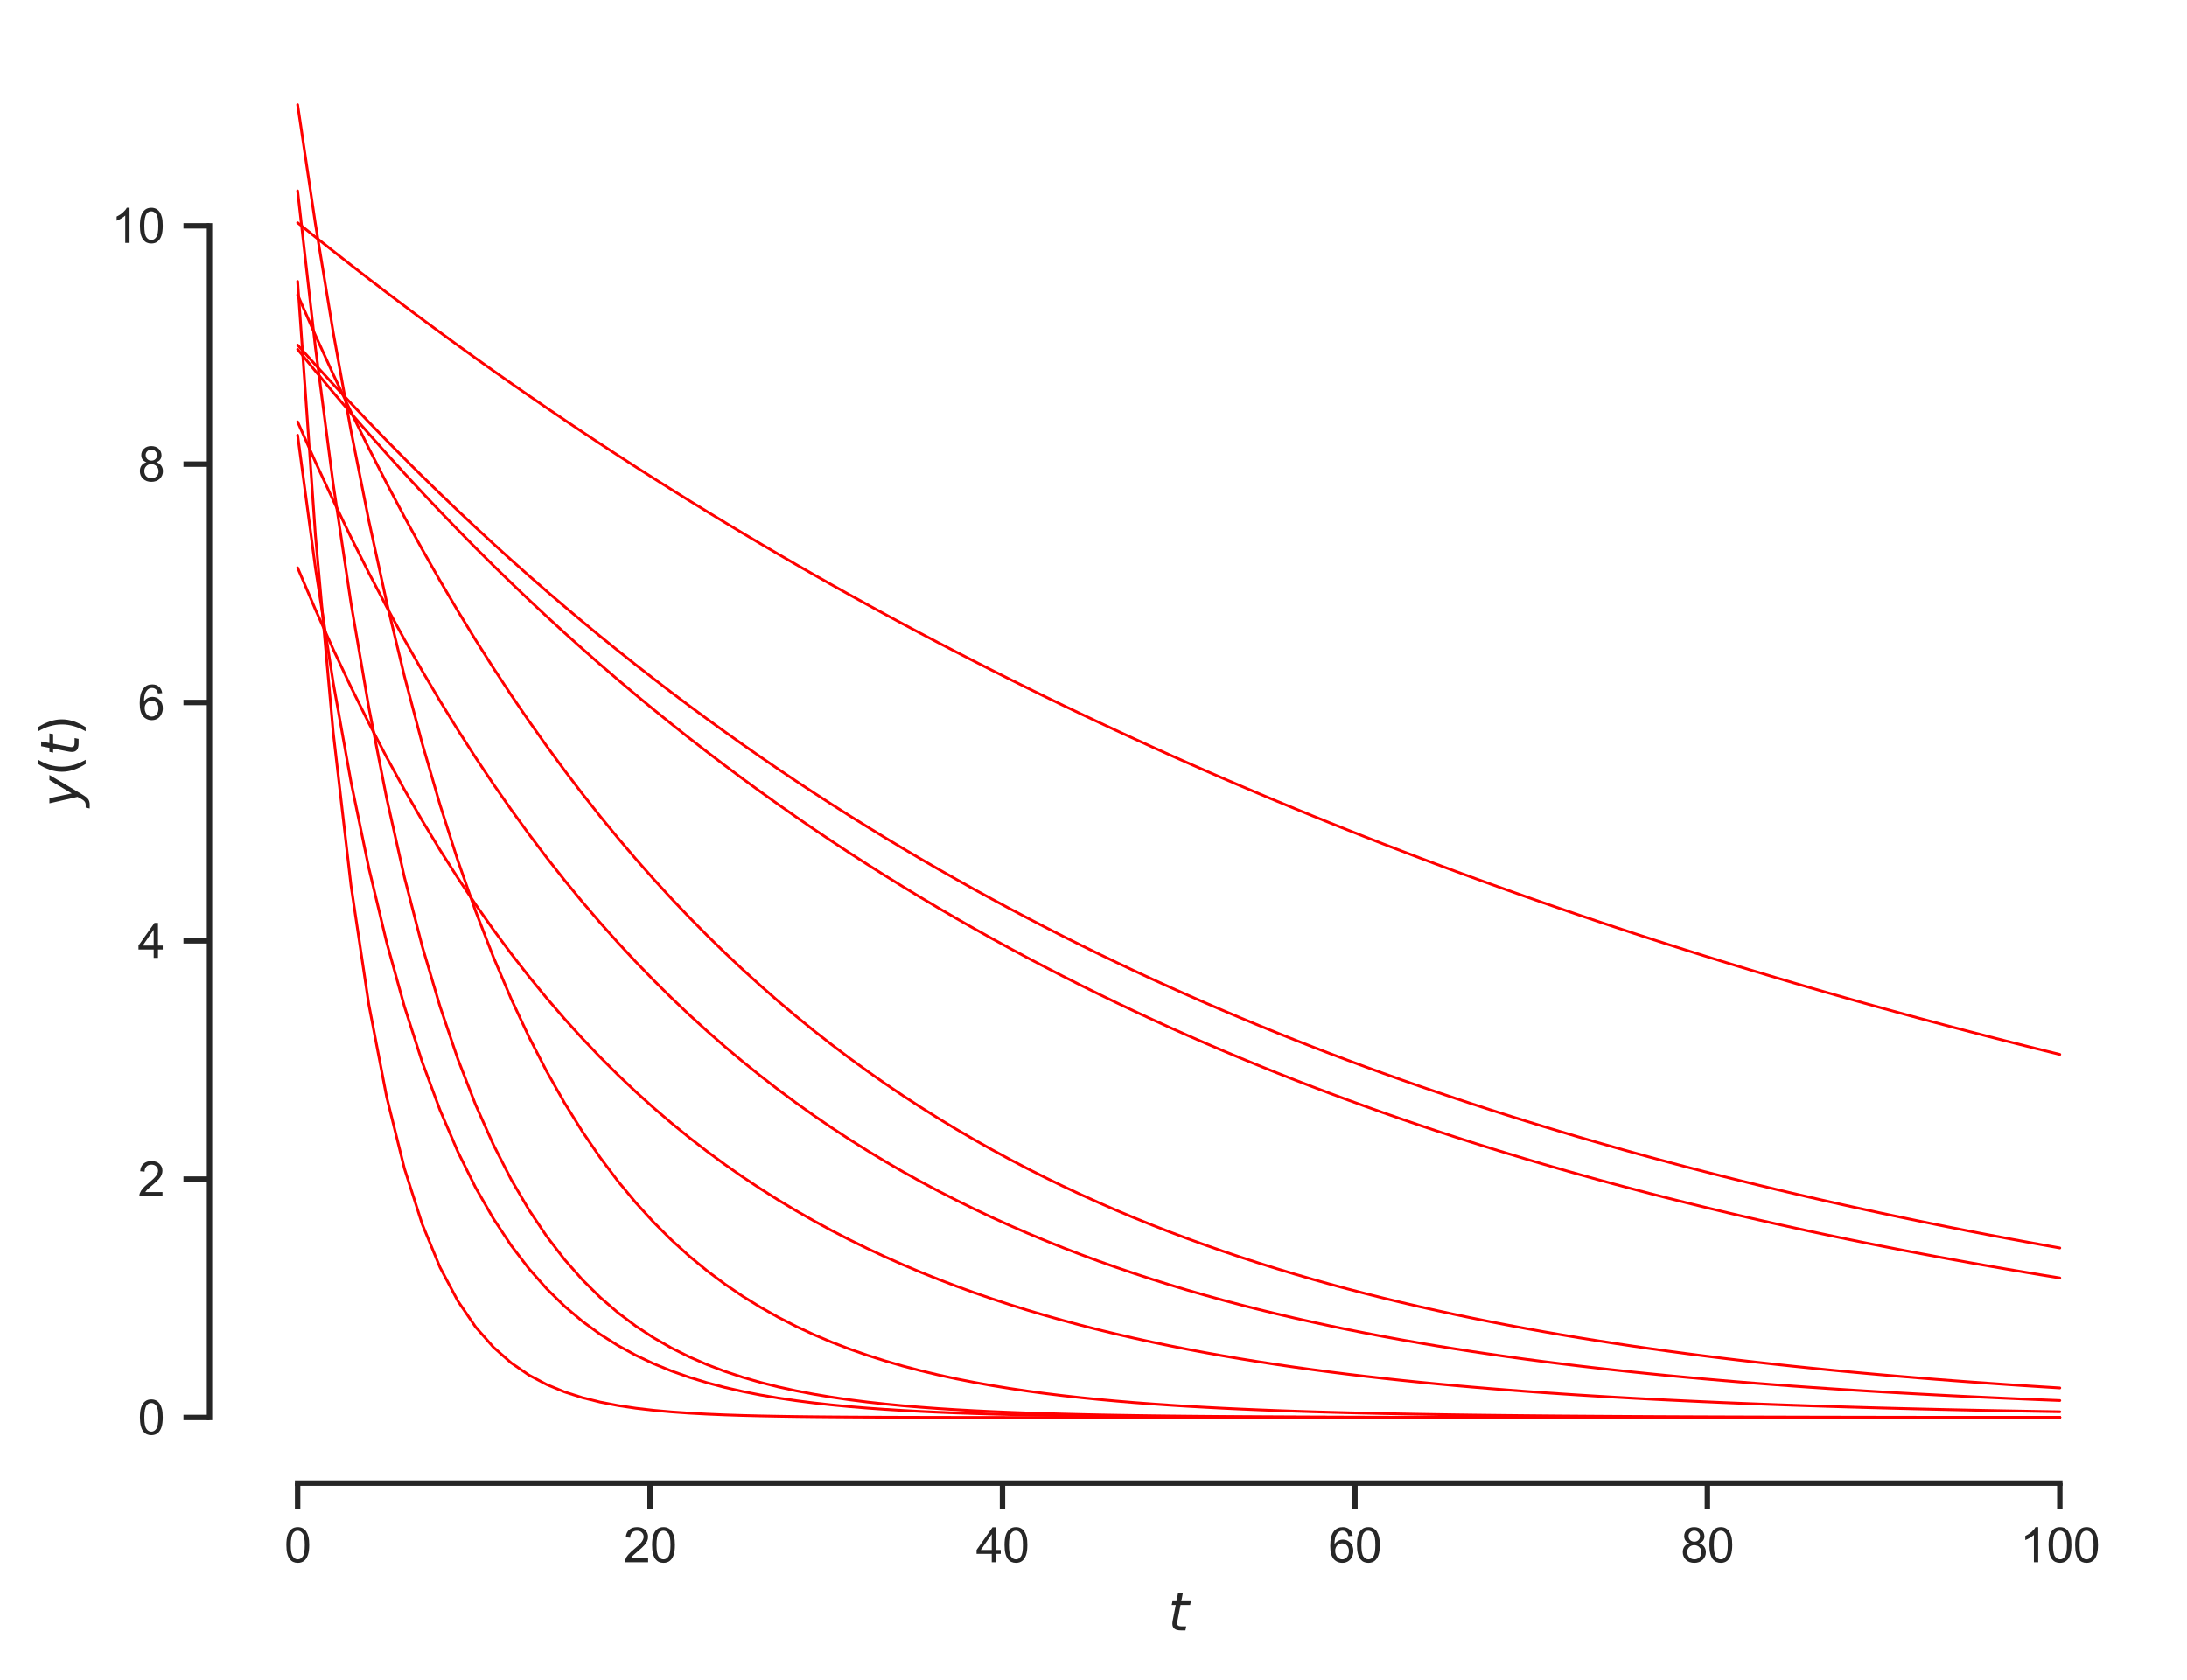 <?xml version="1.0" encoding="utf-8" standalone="no"?>
<!DOCTYPE svg PUBLIC "-//W3C//DTD SVG 1.1//EN"
  "http://www.w3.org/Graphics/SVG/1.1/DTD/svg11.dtd">
<svg xmlns:xlink="http://www.w3.org/1999/xlink" width="402.919pt" height="309.639pt" viewBox="0 0 402.919 309.639" xmlns="http://www.w3.org/2000/svg" version="1.1">
 <defs>
  <style type="text/css">*{stroke-linejoin: round; stroke-linecap: butt}</style>
 </defs>
 <g id="figure_1">
  <g id="patch_1">
   <path d="M 0 309.639 
L 402.919 309.639 
L 402.919 0 
L 0 0 
z
" style="fill: #ffffff"/>
  </g>
  <g id="axes_1">
   <g id="patch_2">
    <path d="M 38.599 273.312 
L 395.719 273.312 
L 395.719 7.2 
L 38.599 7.2 
z
" style="fill: #ffffff"/>
   </g>
   <g id="matplotlib.axis_1">
    <g id="xtick_1">
     <g id="line2d_1">
      <defs>
       <path id="mb9803e725e" d="M 0 0 
L 0 4.8 
" style="stroke: #262626"/>
      </defs>
      <g>
       <use xlink:href="#mb9803e725e" x="54.832" y="273.312" style="fill: #262626; stroke: #262626"/>
      </g>
     </g>
     <g id="text_1">
      <!-- 0 -->
      <g style="fill: #262626" transform="translate(52.385 287.911) scale(0.088 -0.088)">
       <defs>
        <path id="ArialMT-30" d="M 266 2259 
Q 266 3072 433 3567 
Q 600 4063 929 4331 
Q 1259 4600 1759 4600 
Q 2128 4600 2406 4451 
Q 2684 4303 2865 4023 
Q 3047 3744 3150 3342 
Q 3253 2941 3253 2259 
Q 3253 1453 3087 958 
Q 2922 463 2592 192 
Q 2263 -78 1759 -78 
Q 1097 -78 719 397 
Q 266 969 266 2259 
z
M 844 2259 
Q 844 1131 1108 757 
Q 1372 384 1759 384 
Q 2147 384 2411 759 
Q 2675 1134 2675 2259 
Q 2675 3391 2411 3762 
Q 2147 4134 1753 4134 
Q 1366 4134 1134 3806 
Q 844 3388 844 2259 
z
" transform="scale(0.016)"/>
       </defs>
       <use xlink:href="#ArialMT-30"/>
      </g>
     </g>
    </g>
    <g id="xtick_2">
     <g id="line2d_2">
      <g>
       <use xlink:href="#mb9803e725e" x="119.763" y="273.312" style="fill: #262626; stroke: #262626"/>
      </g>
     </g>
     <g id="text_2">
      <!-- 20 -->
      <g style="fill: #262626" transform="translate(114.869 287.911) scale(0.088 -0.088)">
       <defs>
        <path id="ArialMT-32" d="M 3222 541 
L 3222 0 
L 194 0 
Q 188 203 259 391 
Q 375 700 629 1000 
Q 884 1300 1366 1694 
Q 2113 2306 2375 2664 
Q 2638 3022 2638 3341 
Q 2638 3675 2398 3904 
Q 2159 4134 1775 4134 
Q 1369 4134 1125 3890 
Q 881 3647 878 3216 
L 300 3275 
Q 359 3922 746 4261 
Q 1134 4600 1788 4600 
Q 2447 4600 2831 4234 
Q 3216 3869 3216 3328 
Q 3216 3053 3103 2787 
Q 2991 2522 2730 2228 
Q 2469 1934 1863 1422 
Q 1356 997 1212 845 
Q 1069 694 975 541 
L 3222 541 
z
" transform="scale(0.016)"/>
       </defs>
       <use xlink:href="#ArialMT-32"/>
       <use xlink:href="#ArialMT-30" x="55.615"/>
      </g>
     </g>
    </g>
    <g id="xtick_3">
     <g id="line2d_3">
      <g>
       <use xlink:href="#mb9803e725e" x="184.694" y="273.312" style="fill: #262626; stroke: #262626"/>
      </g>
     </g>
     <g id="text_3">
      <!-- 40 -->
      <g style="fill: #262626" transform="translate(179.8 287.911) scale(0.088 -0.088)">
       <defs>
        <path id="ArialMT-34" d="M 2069 0 
L 2069 1097 
L 81 1097 
L 81 1613 
L 2172 4581 
L 2631 4581 
L 2631 1613 
L 3250 1613 
L 3250 1097 
L 2631 1097 
L 2631 0 
L 2069 0 
z
M 2069 1613 
L 2069 3678 
L 634 1613 
L 2069 1613 
z
" transform="scale(0.016)"/>
       </defs>
       <use xlink:href="#ArialMT-34"/>
       <use xlink:href="#ArialMT-30" x="55.615"/>
      </g>
     </g>
    </g>
    <g id="xtick_4">
     <g id="line2d_4">
      <g>
       <use xlink:href="#mb9803e725e" x="249.625" y="273.312" style="fill: #262626; stroke: #262626"/>
      </g>
     </g>
     <g id="text_4">
      <!-- 60 -->
      <g style="fill: #262626" transform="translate(244.731 287.911) scale(0.088 -0.088)">
       <defs>
        <path id="ArialMT-36" d="M 3184 3459 
L 2625 3416 
Q 2550 3747 2413 3897 
Q 2184 4138 1850 4138 
Q 1581 4138 1378 3988 
Q 1113 3794 959 3422 
Q 806 3050 800 2363 
Q 1003 2672 1297 2822 
Q 1591 2972 1913 2972 
Q 2475 2972 2870 2558 
Q 3266 2144 3266 1488 
Q 3266 1056 3080 686 
Q 2894 316 2569 119 
Q 2244 -78 1831 -78 
Q 1128 -78 684 439 
Q 241 956 241 2144 
Q 241 3472 731 4075 
Q 1159 4600 1884 4600 
Q 2425 4600 2770 4297 
Q 3116 3994 3184 3459 
z
M 888 1484 
Q 888 1194 1011 928 
Q 1134 663 1356 523 
Q 1578 384 1822 384 
Q 2178 384 2434 671 
Q 2691 959 2691 1453 
Q 2691 1928 2437 2201 
Q 2184 2475 1800 2475 
Q 1419 2475 1153 2201 
Q 888 1928 888 1484 
z
" transform="scale(0.016)"/>
       </defs>
       <use xlink:href="#ArialMT-36"/>
       <use xlink:href="#ArialMT-30" x="55.615"/>
      </g>
     </g>
    </g>
    <g id="xtick_5">
     <g id="line2d_5">
      <g>
       <use xlink:href="#mb9803e725e" x="314.556" y="273.312" style="fill: #262626; stroke: #262626"/>
      </g>
     </g>
     <g id="text_5">
      <!-- 80 -->
      <g style="fill: #262626" transform="translate(309.662 287.911) scale(0.088 -0.088)">
       <defs>
        <path id="ArialMT-38" d="M 1131 2484 
Q 781 2613 612 2850 
Q 444 3088 444 3419 
Q 444 3919 803 4259 
Q 1163 4600 1759 4600 
Q 2359 4600 2725 4251 
Q 3091 3903 3091 3403 
Q 3091 3084 2923 2848 
Q 2756 2613 2416 2484 
Q 2838 2347 3058 2040 
Q 3278 1734 3278 1309 
Q 3278 722 2862 322 
Q 2447 -78 1769 -78 
Q 1091 -78 675 323 
Q 259 725 259 1325 
Q 259 1772 486 2073 
Q 713 2375 1131 2484 
z
M 1019 3438 
Q 1019 3113 1228 2906 
Q 1438 2700 1772 2700 
Q 2097 2700 2305 2904 
Q 2513 3109 2513 3406 
Q 2513 3716 2298 3927 
Q 2084 4138 1766 4138 
Q 1444 4138 1231 3931 
Q 1019 3725 1019 3438 
z
M 838 1322 
Q 838 1081 952 856 
Q 1066 631 1291 507 
Q 1516 384 1775 384 
Q 2178 384 2440 643 
Q 2703 903 2703 1303 
Q 2703 1709 2433 1975 
Q 2163 2241 1756 2241 
Q 1359 2241 1098 1978 
Q 838 1716 838 1322 
z
" transform="scale(0.016)"/>
       </defs>
       <use xlink:href="#ArialMT-38"/>
       <use xlink:href="#ArialMT-30" x="55.615"/>
      </g>
     </g>
    </g>
    <g id="xtick_6">
     <g id="line2d_6">
      <g>
       <use xlink:href="#mb9803e725e" x="379.487" y="273.312" style="fill: #262626; stroke: #262626"/>
      </g>
     </g>
     <g id="text_6">
      <!-- 100 -->
      <g style="fill: #262626" transform="translate(372.146 287.911) scale(0.088 -0.088)">
       <defs>
        <path id="ArialMT-31" d="M 2384 0 
L 1822 0 
L 1822 3584 
Q 1619 3391 1289 3197 
Q 959 3003 697 2906 
L 697 3450 
Q 1169 3672 1522 3987 
Q 1875 4303 2022 4600 
L 2384 4600 
L 2384 0 
z
" transform="scale(0.016)"/>
       </defs>
       <use xlink:href="#ArialMT-31"/>
       <use xlink:href="#ArialMT-30" x="55.615"/>
       <use xlink:href="#ArialMT-30" x="111.23"/>
      </g>
     </g>
    </g>
    <g id="text_7">
     <!-- $t$ -->
     <g style="fill: #262626" transform="translate(215.239 300.531) scale(0.096 -0.096)">
      <defs>
       <path id="DejaVuSans-Oblique-74" d="M 2706 3500 
L 2619 3053 
L 1472 3053 
L 1100 1153 
Q 1081 1047 1072 975 
Q 1063 903 1063 863 
Q 1063 663 1183 572 
Q 1303 481 1569 481 
L 2150 481 
L 2053 0 
L 1503 0 
Q 991 0 739 200 
Q 488 400 488 806 
Q 488 878 497 964 
Q 506 1050 525 1153 
L 897 3053 
L 409 3053 
L 500 3500 
L 978 3500 
L 1172 4494 
L 1747 4494 
L 1556 3500 
L 2706 3500 
z
" transform="scale(0.016)"/>
      </defs>
      <use xlink:href="#DejaVuSans-Oblique-74" transform="translate(0 0.781)"/>
     </g>
    </g>
   </g>
   <g id="matplotlib.axis_2">
    <g id="ytick_1">
     <g id="line2d_7">
      <defs>
       <path id="m2df7945a71" d="M 0 0 
L -4.8 0 
" style="stroke: #262626"/>
      </defs>
      <g>
       <use xlink:href="#m2df7945a71" x="38.599" y="261.216" style="fill: #262626; stroke: #262626"/>
      </g>
     </g>
     <g id="text_8">
      <!-- 0 -->
      <g style="fill: #262626" transform="translate(25.406 264.365) scale(0.088 -0.088)">
       <use xlink:href="#ArialMT-30"/>
      </g>
     </g>
    </g>
    <g id="ytick_2">
     <g id="line2d_8">
      <g>
       <use xlink:href="#m2df7945a71" x="38.599" y="217.296" style="fill: #262626; stroke: #262626"/>
      </g>
     </g>
     <g id="text_9">
      <!-- 2 -->
      <g style="fill: #262626" transform="translate(25.406 220.445) scale(0.088 -0.088)">
       <use xlink:href="#ArialMT-32"/>
      </g>
     </g>
    </g>
    <g id="ytick_3">
     <g id="line2d_9">
      <g>
       <use xlink:href="#m2df7945a71" x="38.599" y="173.376" style="fill: #262626; stroke: #262626"/>
      </g>
     </g>
     <g id="text_10">
      <!-- 4 -->
      <g style="fill: #262626" transform="translate(25.406 176.525) scale(0.088 -0.088)">
       <use xlink:href="#ArialMT-34"/>
      </g>
     </g>
    </g>
    <g id="ytick_4">
     <g id="line2d_10">
      <g>
       <use xlink:href="#m2df7945a71" x="38.599" y="129.456" style="fill: #262626; stroke: #262626"/>
      </g>
     </g>
     <g id="text_11">
      <!-- 6 -->
      <g style="fill: #262626" transform="translate(25.406 132.605) scale(0.088 -0.088)">
       <use xlink:href="#ArialMT-36"/>
      </g>
     </g>
    </g>
    <g id="ytick_5">
     <g id="line2d_11">
      <g>
       <use xlink:href="#m2df7945a71" x="38.599" y="85.536" style="fill: #262626; stroke: #262626"/>
      </g>
     </g>
     <g id="text_12">
      <!-- 8 -->
      <g style="fill: #262626" transform="translate(25.406 88.685) scale(0.088 -0.088)">
       <use xlink:href="#ArialMT-38"/>
      </g>
     </g>
    </g>
    <g id="ytick_6">
     <g id="line2d_12">
      <g>
       <use xlink:href="#m2df7945a71" x="38.599" y="41.616" style="fill: #262626; stroke: #262626"/>
      </g>
     </g>
     <g id="text_13">
      <!-- 10 -->
      <g style="fill: #262626" transform="translate(20.512 44.765) scale(0.088 -0.088)">
       <use xlink:href="#ArialMT-31"/>
       <use xlink:href="#ArialMT-30" x="55.615"/>
      </g>
     </g>
    </g>
    <g id="text_14">
     <!-- $y(t)$ -->
     <g style="fill: #262626" transform="translate(14.496 148.752) rotate(-90) scale(0.096 -0.096)">
      <defs>
       <path id="DejaVuSans-Oblique-79" d="M 1588 -325 
Q 1188 -997 936 -1164 
Q 684 -1331 294 -1331 
L -159 -1331 
L -63 -850 
L 269 -850 
Q 509 -850 678 -719 
Q 847 -588 1056 -206 
L 1234 128 
L 459 3500 
L 1069 3500 
L 1650 819 
L 3256 3500 
L 3859 3500 
L 1588 -325 
z
" transform="scale(0.016)"/>
       <path id="DejaVuSans-28" d="M 1984 4856 
Q 1566 4138 1362 3434 
Q 1159 2731 1159 2009 
Q 1159 1288 1364 580 
Q 1569 -128 1984 -844 
L 1484 -844 
Q 1016 -109 783 600 
Q 550 1309 550 2009 
Q 550 2706 781 3412 
Q 1013 4119 1484 4856 
L 1984 4856 
z
" transform="scale(0.016)"/>
       <path id="DejaVuSans-29" d="M 513 4856 
L 1013 4856 
Q 1481 4119 1714 3412 
Q 1947 2706 1947 2009 
Q 1947 1309 1714 600 
Q 1481 -109 1013 -844 
L 513 -844 
Q 928 -128 1133 580 
Q 1338 1288 1338 2009 
Q 1338 2731 1133 3434 
Q 928 4138 513 4856 
z
" transform="scale(0.016)"/>
      </defs>
      <use xlink:href="#DejaVuSans-Oblique-79" transform="translate(0 0.125)"/>
      <use xlink:href="#DejaVuSans-28" transform="translate(59.18 0.125)"/>
      <use xlink:href="#DejaVuSans-Oblique-74" transform="translate(98.193 0.125)"/>
      <use xlink:href="#DejaVuSans-29" transform="translate(137.402 0.125)"/>
     </g>
    </g>
   </g>
   <g id="line2d_13">
    <path d="M 54.832 51.861 
L 58.111 98.673 
L 61.391 135.017 
L 64.67 163.235 
L 67.949 185.144 
L 71.229 202.153 
L 74.508 215.36 
L 77.787 225.613 
L 81.067 233.574 
L 84.346 239.755 
L 87.625 244.553 
L 90.905 248.279 
L 94.184 251.172 
L 97.463 253.418 
L 100.743 255.161 
L 104.022 256.515 
L 107.301 257.566 
L 110.581 258.382 
L 113.86 259.016 
L 117.139 259.508 
L 120.419 259.89 
L 123.698 260.186 
L 126.977 260.417 
L 130.257 260.595 
L 133.536 260.734 
L 136.815 260.842 
L 140.095 260.926 
L 143.374 260.99 
L 146.653 261.041 
L 149.933 261.08 
L 153.212 261.11 
L 156.491 261.134 
L 159.771 261.152 
L 163.05 261.167 
L 166.329 261.178 
L 169.609 261.186 
L 172.888 261.193 
L 176.168 261.198 
L 179.447 261.202 
L 182.726 261.205 
L 186.006 261.208 
L 189.285 261.209 
L 192.564 261.211 
L 195.844 261.212 
L 199.123 261.213 
L 202.402 261.214 
L 205.682 261.214 
L 208.961 261.215 
L 212.24 261.215 
L 215.52 261.215 
L 218.799 261.215 
L 222.078 261.215 
L 225.358 261.216 
L 228.637 261.216 
L 231.916 261.216 
L 235.196 261.216 
L 238.475 261.216 
L 241.754 261.216 
L 245.034 261.216 
L 248.313 261.216 
L 251.592 261.216 
L 254.872 261.216 
L 258.151 261.216 
L 261.43 261.216 
L 264.71 261.216 
L 267.989 261.216 
L 271.268 261.216 
L 274.548 261.216 
L 277.827 261.216 
L 281.106 261.216 
L 284.386 261.216 
L 287.665 261.216 
L 290.944 261.216 
L 294.224 261.216 
L 297.503 261.216 
L 300.782 261.216 
L 304.062 261.216 
L 307.341 261.216 
L 310.62 261.216 
L 313.9 261.216 
L 317.179 261.216 
L 320.458 261.216 
L 323.738 261.216 
L 327.017 261.216 
L 330.296 261.216 
L 333.576 261.216 
L 336.855 261.216 
L 340.134 261.216 
L 343.414 261.216 
L 346.693 261.216 
L 349.972 261.216 
L 353.252 261.216 
L 356.531 261.216 
L 359.81 261.216 
L 363.09 261.216 
L 366.369 261.216 
L 369.649 261.216 
L 372.928 261.216 
L 376.207 261.216 
L 379.487 261.216 
" clip-path="url(#pa258412a83)" style="fill: none; stroke: #ff0000; stroke-width: 0.5; stroke-linecap: round"/>
   </g>
   <g id="line2d_14">
    <path d="M 54.832 104.635 
L 58.111 112.342 
L 61.391 119.67 
L 64.67 126.637 
L 67.949 133.261 
L 71.229 139.559 
L 74.508 145.547 
L 77.787 151.24 
L 81.067 156.653 
L 84.346 161.8 
L 87.625 166.693 
L 90.905 171.345 
L 94.184 175.769 
L 97.463 179.974 
L 100.743 183.973 
L 104.022 187.775 
L 107.301 191.39 
L 110.581 194.827 
L 113.86 198.094 
L 117.139 201.201 
L 120.419 204.155 
L 123.698 206.964 
L 126.977 209.634 
L 130.257 212.173 
L 133.536 214.587 
L 136.815 216.882 
L 140.095 219.064 
L 143.374 221.139 
L 146.653 223.111 
L 149.933 224.987 
L 153.212 226.77 
L 156.491 228.465 
L 159.771 230.077 
L 163.05 231.61 
L 166.329 233.067 
L 169.609 234.453 
L 172.888 235.77 
L 176.168 237.022 
L 179.447 238.213 
L 182.726 239.345 
L 186.006 240.422 
L 189.285 241.445 
L 192.564 242.419 
L 195.844 243.344 
L 199.123 244.223 
L 202.402 245.06 
L 205.682 245.855 
L 208.961 246.611 
L 212.24 247.33 
L 215.52 248.013 
L 218.799 248.663 
L 222.078 249.281 
L 225.358 249.869 
L 228.637 250.427 
L 231.916 250.958 
L 235.196 251.463 
L 238.475 251.943 
L 241.754 252.399 
L 245.034 252.833 
L 248.313 253.246 
L 251.592 253.638 
L 254.872 254.011 
L 258.151 254.366 
L 261.43 254.703 
L 264.71 255.024 
L 267.989 255.328 
L 271.268 255.618 
L 274.548 255.894 
L 277.827 256.156 
L 281.106 256.405 
L 284.386 256.642 
L 287.665 256.867 
L 290.944 257.081 
L 294.224 257.284 
L 297.503 257.478 
L 300.782 257.662 
L 304.062 257.837 
L 307.341 258.003 
L 310.62 258.161 
L 313.9 258.312 
L 317.179 258.455 
L 320.458 258.59 
L 323.738 258.72 
L 327.017 258.843 
L 330.296 258.959 
L 333.576 259.07 
L 336.855 259.176 
L 340.134 259.276 
L 343.414 259.372 
L 346.693 259.463 
L 349.972 259.549 
L 353.252 259.631 
L 356.531 259.709 
L 359.81 259.783 
L 363.09 259.854 
L 366.369 259.921 
L 369.649 259.985 
L 372.928 260.045 
L 376.207 260.103 
L 379.487 260.158 
" clip-path="url(#pa258412a83)" style="fill: none; stroke: #ff0000; stroke-width: 0.5; stroke-linecap: round"/>
   </g>
   <g id="line2d_15">
    <path d="M 54.832 77.736 
L 58.111 85.132 
L 61.391 92.23 
L 64.67 99.041 
L 67.949 105.578 
L 71.229 111.852 
L 74.508 117.873 
L 77.787 123.651 
L 81.067 129.196 
L 84.346 134.518 
L 87.625 139.625 
L 90.905 144.526 
L 94.184 149.23 
L 97.463 153.744 
L 100.743 158.076 
L 104.022 162.233 
L 107.301 166.223 
L 110.581 170.052 
L 113.86 173.727 
L 117.139 177.254 
L 120.419 180.638 
L 123.698 183.886 
L 126.977 187.003 
L 130.257 189.995 
L 133.536 192.866 
L 136.815 195.621 
L 140.095 198.265 
L 143.374 200.802 
L 146.653 203.238 
L 149.933 205.575 
L 153.212 207.818 
L 156.491 209.97 
L 159.771 212.036 
L 163.05 214.018 
L 166.329 215.921 
L 169.609 217.747 
L 172.888 219.499 
L 176.168 221.18 
L 179.447 222.794 
L 182.726 224.343 
L 186.006 225.829 
L 189.285 227.256 
L 192.564 228.625 
L 195.844 229.938 
L 199.123 231.199 
L 202.402 232.409 
L 205.682 233.57 
L 208.961 234.685 
L 212.24 235.754 
L 215.52 236.78 
L 218.799 237.765 
L 222.078 238.711 
L 225.358 239.618 
L 228.637 240.488 
L 231.916 241.324 
L 235.196 242.126 
L 238.475 242.895 
L 241.754 243.634 
L 245.034 244.343 
L 248.313 245.023 
L 251.592 245.675 
L 254.872 246.302 
L 258.151 246.903 
L 261.43 247.48 
L 264.71 248.034 
L 267.989 248.565 
L 271.268 249.075 
L 274.548 249.564 
L 277.827 250.034 
L 281.106 250.485 
L 284.386 250.917 
L 287.665 251.332 
L 290.944 251.731 
L 294.224 252.113 
L 297.503 252.48 
L 300.782 252.832 
L 304.062 253.17 
L 307.341 253.495 
L 310.62 253.806 
L 313.9 254.105 
L 317.179 254.391 
L 320.458 254.666 
L 323.738 254.93 
L 327.017 255.184 
L 330.296 255.427 
L 333.576 255.66 
L 336.855 255.884 
L 340.134 256.099 
L 343.414 256.305 
L 346.693 256.503 
L 349.972 256.693 
L 353.252 256.876 
L 356.531 257.05 
L 359.81 257.218 
L 363.09 257.38 
L 366.369 257.534 
L 369.649 257.683 
L 372.928 257.825 
L 376.207 257.962 
L 379.487 258.093 
" clip-path="url(#pa258412a83)" style="fill: none; stroke: #ff0000; stroke-width: 0.5; stroke-linecap: round"/>
   </g>
   <g id="line2d_16">
    <path d="M 54.832 80.2 
L 58.111 104.675 
L 61.391 125.841 
L 64.67 144.145 
L 67.949 159.974 
L 71.229 173.663 
L 74.508 185.501 
L 77.787 195.738 
L 81.067 204.591 
L 84.346 212.248 
L 87.625 218.869 
L 90.905 224.594 
L 94.184 229.546 
L 97.463 233.828 
L 100.743 237.531 
L 104.022 240.734 
L 107.301 243.503 
L 110.581 245.898 
L 113.86 247.969 
L 117.139 249.76 
L 120.419 251.309 
L 123.698 252.649 
L 126.977 253.807 
L 130.257 254.809 
L 133.536 255.675 
L 136.815 256.424 
L 140.095 257.072 
L 143.374 257.632 
L 146.653 258.117 
L 149.933 258.536 
L 153.212 258.898 
L 156.491 259.212 
L 159.771 259.483 
L 163.05 259.717 
L 166.329 259.92 
L 169.609 260.095 
L 172.888 260.247 
L 176.168 260.378 
L 179.447 260.491 
L 182.726 260.589 
L 186.006 260.674 
L 189.285 260.747 
L 192.564 260.811 
L 195.844 260.865 
L 199.123 260.913 
L 202.402 260.954 
L 205.682 260.989 
L 208.961 261.02 
L 212.24 261.046 
L 215.52 261.069 
L 218.799 261.089 
L 222.078 261.106 
L 225.358 261.121 
L 228.637 261.134 
L 231.916 261.145 
L 235.196 261.155 
L 238.475 261.163 
L 241.754 261.17 
L 245.034 261.176 
L 248.313 261.182 
L 251.592 261.186 
L 254.872 261.19 
L 258.151 261.194 
L 261.43 261.197 
L 264.71 261.199 
L 267.989 261.202 
L 271.268 261.204 
L 274.548 261.205 
L 277.827 261.207 
L 281.106 261.208 
L 284.386 261.209 
L 287.665 261.21 
L 290.944 261.211 
L 294.224 261.212 
L 297.503 261.212 
L 300.782 261.213 
L 304.062 261.213 
L 307.341 261.213 
L 310.62 261.214 
L 313.9 261.214 
L 317.179 261.214 
L 320.458 261.215 
L 323.738 261.215 
L 327.017 261.215 
L 330.296 261.215 
L 333.576 261.215 
L 336.855 261.215 
L 340.134 261.215 
L 343.414 261.215 
L 346.693 261.216 
L 349.972 261.216 
L 353.252 261.216 
L 356.531 261.216 
L 359.81 261.216 
L 363.09 261.216 
L 366.369 261.216 
L 369.649 261.216 
L 372.928 261.216 
L 376.207 261.216 
L 379.487 261.216 
" clip-path="url(#pa258412a83)" style="fill: none; stroke: #ff0000; stroke-width: 0.5; stroke-linecap: round"/>
   </g>
   <g id="line2d_17">
    <path d="M 54.832 63.593 
L 58.111 67.242 
L 61.391 70.823 
L 64.67 74.339 
L 67.949 77.789 
L 71.229 81.176 
L 74.508 84.5 
L 77.787 87.763 
L 81.067 90.965 
L 84.346 94.109 
L 87.625 97.194 
L 90.905 100.223 
L 94.184 103.195 
L 97.463 106.113 
L 100.743 108.977 
L 104.022 111.787 
L 107.301 114.546 
L 110.581 117.254 
L 113.86 119.912 
L 117.139 122.521 
L 120.419 125.082 
L 123.698 127.596 
L 126.977 130.063 
L 130.257 132.484 
L 133.536 134.861 
L 136.815 137.194 
L 140.095 139.484 
L 143.374 141.732 
L 146.653 143.938 
L 149.933 146.103 
L 153.212 148.229 
L 156.491 150.315 
L 159.771 152.362 
L 163.05 154.372 
L 166.329 156.345 
L 169.609 158.281 
L 172.888 160.182 
L 176.168 162.047 
L 179.447 163.878 
L 182.726 165.675 
L 186.006 167.44 
L 189.285 169.171 
L 192.564 170.87 
L 195.844 172.539 
L 199.123 174.176 
L 202.402 175.783 
L 205.682 177.36 
L 208.961 178.909 
L 212.24 180.428 
L 215.52 181.92 
L 218.799 183.384 
L 222.078 184.821 
L 225.358 186.232 
L 228.637 187.616 
L 231.916 188.975 
L 235.196 190.309 
L 238.475 191.618 
L 241.754 192.903 
L 245.034 194.164 
L 248.313 195.402 
L 251.592 196.618 
L 254.872 197.81 
L 258.151 198.981 
L 261.43 200.13 
L 264.71 201.258 
L 267.989 202.365 
L 271.268 203.452 
L 274.548 204.518 
L 277.827 205.565 
L 281.106 206.592 
L 284.386 207.601 
L 287.665 208.591 
L 290.944 209.563 
L 294.224 210.516 
L 297.503 211.452 
L 300.782 212.371 
L 304.062 213.273 
L 307.341 214.158 
L 310.62 215.027 
L 313.9 215.88 
L 317.179 216.717 
L 320.458 217.539 
L 323.738 218.345 
L 327.017 219.137 
L 330.296 219.914 
L 333.576 220.676 
L 336.855 221.425 
L 340.134 222.159 
L 343.414 222.88 
L 346.693 223.588 
L 349.972 224.283 
L 353.252 224.965 
L 356.531 225.634 
L 359.81 226.291 
L 363.09 226.936 
L 366.369 227.569 
L 369.649 228.19 
L 372.928 228.8 
L 376.207 229.399 
L 379.487 229.986 
" clip-path="url(#pa258412a83)" style="fill: none; stroke: #ff0000; stroke-width: 0.5; stroke-linecap: round"/>
   </g>
   <g id="line2d_18">
    <path d="M 54.832 19.296 
L 58.111 41.283 
L 61.391 61.272 
L 64.67 79.444 
L 67.949 95.964 
L 71.229 110.983 
L 74.508 124.637 
L 77.787 137.05 
L 81.067 148.335 
L 84.346 158.594 
L 87.625 167.921 
L 90.905 176.4 
L 94.184 184.109 
L 97.463 191.117 
L 100.743 197.488 
L 104.022 203.28 
L 107.301 208.545 
L 110.581 213.332 
L 113.86 217.684 
L 117.139 221.641 
L 120.419 225.238 
L 123.698 228.507 
L 126.977 231.48 
L 130.257 234.183 
L 133.536 236.64 
L 136.815 238.873 
L 140.095 240.904 
L 143.374 242.75 
L 146.653 244.428 
L 149.933 245.954 
L 153.212 247.341 
L 156.491 248.602 
L 159.771 249.749 
L 163.05 250.791 
L 166.329 251.738 
L 169.609 252.6 
L 172.888 253.383 
L 176.168 254.095 
L 179.447 254.742 
L 182.726 255.33 
L 186.006 255.865 
L 189.285 256.352 
L 192.564 256.794 
L 195.844 257.196 
L 199.123 257.561 
L 202.402 257.893 
L 205.682 258.195 
L 208.961 258.47 
L 212.24 258.719 
L 215.52 258.946 
L 218.799 259.153 
L 222.078 259.34 
L 225.358 259.511 
L 228.637 259.666 
L 231.916 259.806 
L 235.196 259.935 
L 238.475 260.051 
L 241.754 260.157 
L 245.034 260.253 
L 248.313 260.341 
L 251.592 260.42 
L 254.872 260.493 
L 258.151 260.558 
L 261.43 260.618 
L 264.71 260.672 
L 267.989 260.722 
L 271.268 260.767 
L 274.548 260.808 
L 277.827 260.845 
L 281.106 260.878 
L 284.386 260.909 
L 287.665 260.937 
L 290.944 260.962 
L 294.224 260.985 
L 297.503 261.006 
L 300.782 261.025 
L 304.062 261.043 
L 307.341 261.058 
L 310.62 261.073 
L 313.9 261.086 
L 317.179 261.098 
L 320.458 261.108 
L 323.738 261.118 
L 327.017 261.127 
L 330.296 261.135 
L 333.576 261.143 
L 336.855 261.149 
L 340.134 261.155 
L 343.414 261.161 
L 346.693 261.166 
L 349.972 261.17 
L 353.252 261.175 
L 356.531 261.178 
L 359.81 261.182 
L 363.09 261.185 
L 366.369 261.188 
L 369.649 261.19 
L 372.928 261.193 
L 376.207 261.195 
L 379.487 261.197 
" clip-path="url(#pa258412a83)" style="fill: none; stroke: #ff0000; stroke-width: 0.5; stroke-linecap: round"/>
   </g>
   <g id="line2d_19">
    <path d="M 54.832 35.173 
L 58.111 64.055 
L 61.391 89.248 
L 64.67 111.221 
L 67.949 130.387 
L 71.229 147.104 
L 74.508 161.684 
L 77.787 174.402 
L 81.067 185.495 
L 84.346 195.17 
L 87.625 203.609 
L 90.905 210.97 
L 94.184 217.39 
L 97.463 222.99 
L 100.743 227.874 
L 104.022 232.135 
L 107.301 235.85 
L 110.581 239.092 
L 113.86 241.918 
L 117.139 244.384 
L 120.419 246.535 
L 123.698 248.411 
L 126.977 250.047 
L 130.257 251.474 
L 133.536 252.719 
L 136.815 253.805 
L 140.095 254.752 
L 143.374 255.578 
L 146.653 256.298 
L 149.933 256.926 
L 153.212 257.475 
L 156.491 257.953 
L 159.771 258.37 
L 163.05 258.733 
L 166.329 259.051 
L 169.609 259.327 
L 172.888 259.569 
L 176.168 259.779 
L 179.447 259.963 
L 182.726 260.123 
L 186.006 260.262 
L 189.285 260.384 
L 192.564 260.491 
L 195.844 260.583 
L 199.123 260.664 
L 202.402 260.735 
L 205.682 260.796 
L 208.961 260.85 
L 212.24 260.897 
L 215.52 260.937 
L 218.799 260.973 
L 222.078 261.004 
L 225.358 261.031 
L 228.637 261.055 
L 231.916 261.075 
L 235.196 261.093 
L 238.475 261.109 
L 241.754 261.123 
L 245.034 261.135 
L 248.313 261.145 
L 251.592 261.154 
L 254.872 261.162 
L 258.151 261.169 
L 261.43 261.175 
L 264.71 261.18 
L 267.989 261.185 
L 271.268 261.189 
L 274.548 261.192 
L 277.827 261.195 
L 281.106 261.198 
L 284.386 261.2 
L 287.665 261.202 
L 290.944 261.204 
L 294.224 261.206 
L 297.503 261.207 
L 300.782 261.208 
L 304.062 261.209 
L 307.341 261.21 
L 310.62 261.211 
L 313.9 261.211 
L 317.179 261.212 
L 320.458 261.212 
L 323.738 261.213 
L 327.017 261.213 
L 330.296 261.214 
L 333.576 261.214 
L 336.855 261.214 
L 340.134 261.214 
L 343.414 261.215 
L 346.693 261.215 
L 349.972 261.215 
L 353.252 261.215 
L 356.531 261.215 
L 359.81 261.215 
L 363.09 261.215 
L 366.369 261.215 
L 369.649 261.216 
L 372.928 261.216 
L 376.207 261.216 
L 379.487 261.216 
" clip-path="url(#pa258412a83)" style="fill: none; stroke: #ff0000; stroke-width: 0.5; stroke-linecap: round"/>
   </g>
   <g id="line2d_20">
    <path d="M 54.832 41.05 
L 58.111 43.683 
L 61.391 46.285 
L 64.67 48.856 
L 67.949 51.396 
L 71.229 53.905 
L 74.508 56.385 
L 77.787 58.835 
L 81.067 61.255 
L 84.346 63.647 
L 87.625 66.01 
L 90.905 68.345 
L 94.184 70.652 
L 97.463 72.931 
L 100.743 75.183 
L 104.022 77.408 
L 107.301 79.607 
L 110.581 81.779 
L 113.86 83.925 
L 117.139 86.046 
L 120.419 88.141 
L 123.698 90.211 
L 126.977 92.256 
L 130.257 94.277 
L 133.536 96.274 
L 136.815 98.247 
L 140.095 100.196 
L 143.374 102.122 
L 146.653 104.025 
L 149.933 105.905 
L 153.212 107.763 
L 156.491 109.598 
L 159.771 111.411 
L 163.05 113.203 
L 166.329 114.973 
L 169.609 116.723 
L 172.888 118.451 
L 176.168 120.158 
L 179.447 121.846 
L 182.726 123.513 
L 186.006 125.16 
L 189.285 126.787 
L 192.564 128.395 
L 195.844 129.983 
L 199.123 131.553 
L 202.402 133.104 
L 205.682 134.636 
L 208.961 136.15 
L 212.24 137.646 
L 215.52 139.124 
L 218.799 140.584 
L 222.078 142.027 
L 225.358 143.453 
L 228.637 144.861 
L 231.916 146.253 
L 235.196 147.628 
L 238.475 148.987 
L 241.754 150.329 
L 245.034 151.655 
L 248.313 152.966 
L 251.592 154.261 
L 254.872 155.54 
L 258.151 156.804 
L 261.43 158.053 
L 264.71 159.287 
L 267.989 160.506 
L 271.268 161.71 
L 274.548 162.9 
L 277.827 164.076 
L 281.106 165.238 
L 284.386 166.386 
L 287.665 167.52 
L 290.944 168.641 
L 294.224 169.748 
L 297.503 170.842 
L 300.782 171.923 
L 304.062 172.991 
L 307.341 174.047 
L 310.62 175.089 
L 313.9 176.119 
L 317.179 177.137 
L 320.458 178.143 
L 323.738 179.136 
L 327.017 180.118 
L 330.296 181.088 
L 333.576 182.046 
L 336.855 182.993 
L 340.134 183.929 
L 343.414 184.853 
L 346.693 185.767 
L 349.972 186.669 
L 353.252 187.561 
L 356.531 188.442 
L 359.81 189.312 
L 363.09 190.172 
L 366.369 191.022 
L 369.649 191.862 
L 372.928 192.691 
L 376.207 193.511 
L 379.487 194.32 
" clip-path="url(#pa258412a83)" style="fill: none; stroke: #ff0000; stroke-width: 0.5; stroke-linecap: round"/>
   </g>
   <g id="line2d_21">
    <path d="M 54.832 54.339 
L 58.111 61.802 
L 61.391 68.996 
L 64.67 75.931 
L 67.949 82.616 
L 71.229 89.059 
L 74.508 95.27 
L 77.787 101.257 
L 81.067 107.028 
L 84.346 112.59 
L 87.625 117.952 
L 90.905 123.121 
L 94.184 128.103 
L 97.463 132.905 
L 100.743 137.534 
L 104.022 141.997 
L 107.301 146.298 
L 110.581 150.444 
L 113.86 154.44 
L 117.139 158.292 
L 120.419 162.005 
L 123.698 165.585 
L 126.977 169.035 
L 130.257 172.36 
L 133.536 175.566 
L 136.815 178.656 
L 140.095 181.634 
L 143.374 184.506 
L 146.653 187.273 
L 149.933 189.941 
L 153.212 192.512 
L 156.491 194.991 
L 159.771 197.38 
L 163.05 199.683 
L 166.329 201.903 
L 169.609 204.043 
L 172.888 206.105 
L 176.168 208.094 
L 179.447 210.01 
L 182.726 211.857 
L 186.006 213.638 
L 189.285 215.355 
L 192.564 217.009 
L 195.844 218.604 
L 199.123 220.141 
L 202.402 221.623 
L 205.682 223.052 
L 208.961 224.428 
L 212.24 225.756 
L 215.52 227.035 
L 218.799 228.268 
L 222.078 229.457 
L 225.358 230.603 
L 228.637 231.707 
L 231.916 232.772 
L 235.196 233.798 
L 238.475 234.787 
L 241.754 235.74 
L 245.034 236.66 
L 248.313 237.545 
L 251.592 238.399 
L 254.872 239.223 
L 258.151 240.016 
L 261.43 240.781 
L 264.71 241.518 
L 267.989 242.229 
L 271.268 242.914 
L 274.548 243.574 
L 277.827 244.211 
L 281.106 244.824 
L 284.386 245.415 
L 287.665 245.985 
L 290.944 246.535 
L 294.224 247.065 
L 297.503 247.575 
L 300.782 248.067 
L 304.062 248.542 
L 307.341 248.999 
L 310.62 249.44 
L 313.9 249.864 
L 317.179 250.274 
L 320.458 250.669 
L 323.738 251.049 
L 327.017 251.416 
L 330.296 251.77 
L 333.576 252.11 
L 336.855 252.439 
L 340.134 252.756 
L 343.414 253.061 
L 346.693 253.355 
L 349.972 253.639 
L 353.252 253.912 
L 356.531 254.176 
L 359.81 254.43 
L 363.09 254.674 
L 366.369 254.91 
L 369.649 255.138 
L 372.928 255.357 
L 376.207 255.568 
L 379.487 255.772 
" clip-path="url(#pa258412a83)" style="fill: none; stroke: #ff0000; stroke-width: 0.5; stroke-linecap: round"/>
   </g>
   <g id="line2d_22">
    <path d="M 54.832 64.391 
L 58.111 68.397 
L 61.391 72.321 
L 64.67 76.166 
L 67.949 79.932 
L 71.229 83.622 
L 74.508 87.236 
L 77.787 90.777 
L 81.067 94.246 
L 84.346 97.644 
L 87.625 100.973 
L 90.905 104.234 
L 94.184 107.429 
L 97.463 110.559 
L 100.743 113.626 
L 104.022 116.629 
L 107.301 119.572 
L 110.581 122.455 
L 113.86 125.279 
L 117.139 128.046 
L 120.419 130.756 
L 123.698 133.411 
L 126.977 136.012 
L 130.257 138.56 
L 133.536 141.057 
L 136.815 143.502 
L 140.095 145.898 
L 143.374 148.245 
L 146.653 150.544 
L 149.933 152.797 
L 153.212 155.003 
L 156.491 157.165 
L 159.771 159.283 
L 163.05 161.357 
L 166.329 163.39 
L 169.609 165.381 
L 172.888 167.331 
L 176.168 169.242 
L 179.447 171.114 
L 182.726 172.948 
L 186.006 174.744 
L 189.285 176.504 
L 192.564 178.228 
L 195.844 179.917 
L 199.123 181.572 
L 202.402 183.193 
L 205.682 184.781 
L 208.961 186.336 
L 212.24 187.86 
L 215.52 189.353 
L 218.799 190.816 
L 222.078 192.249 
L 225.358 193.652 
L 228.637 195.027 
L 231.916 196.374 
L 235.196 197.694 
L 238.475 198.987 
L 241.754 200.253 
L 245.034 201.494 
L 248.313 202.71 
L 251.592 203.9 
L 254.872 205.067 
L 258.151 206.21 
L 261.43 207.329 
L 264.71 208.426 
L 267.989 209.5 
L 271.268 210.553 
L 274.548 211.584 
L 277.827 212.594 
L 281.106 213.584 
L 284.386 214.553 
L 287.665 215.503 
L 290.944 216.433 
L 294.224 217.345 
L 297.503 218.237 
L 300.782 219.112 
L 304.062 219.969 
L 307.341 220.809 
L 310.62 221.631 
L 313.9 222.437 
L 317.179 223.226 
L 320.458 223.999 
L 323.738 224.757 
L 327.017 225.499 
L 330.296 226.225 
L 333.576 226.938 
L 336.855 227.635 
L 340.134 228.319 
L 343.414 228.988 
L 346.693 229.644 
L 349.972 230.287 
L 353.252 230.916 
L 356.531 231.533 
L 359.81 232.137 
L 363.09 232.729 
L 366.369 233.309 
L 369.649 233.877 
L 372.928 234.433 
L 376.207 234.978 
L 379.487 235.512 
" clip-path="url(#pa258412a83)" style="fill: none; stroke: #ff0000; stroke-width: 0.5; stroke-linecap: round"/>
   </g>
   <g id="patch_3">
    <path d="M 38.599 261.216 
L 38.599 41.616 
" style="fill: none; stroke: #262626; stroke-linejoin: miter; stroke-linecap: square"/>
   </g>
   <g id="patch_4">
    <path d="M 54.832 273.312 
L 379.487 273.312 
" style="fill: none; stroke: #262626; stroke-linejoin: miter; stroke-linecap: square"/>
   </g>
  </g>
 </g>
 <defs>
  <clipPath id="pa258412a83">
   <rect x="38.599" y="7.2" width="357.12" height="266.112"/>
  </clipPath>
 </defs>
</svg>